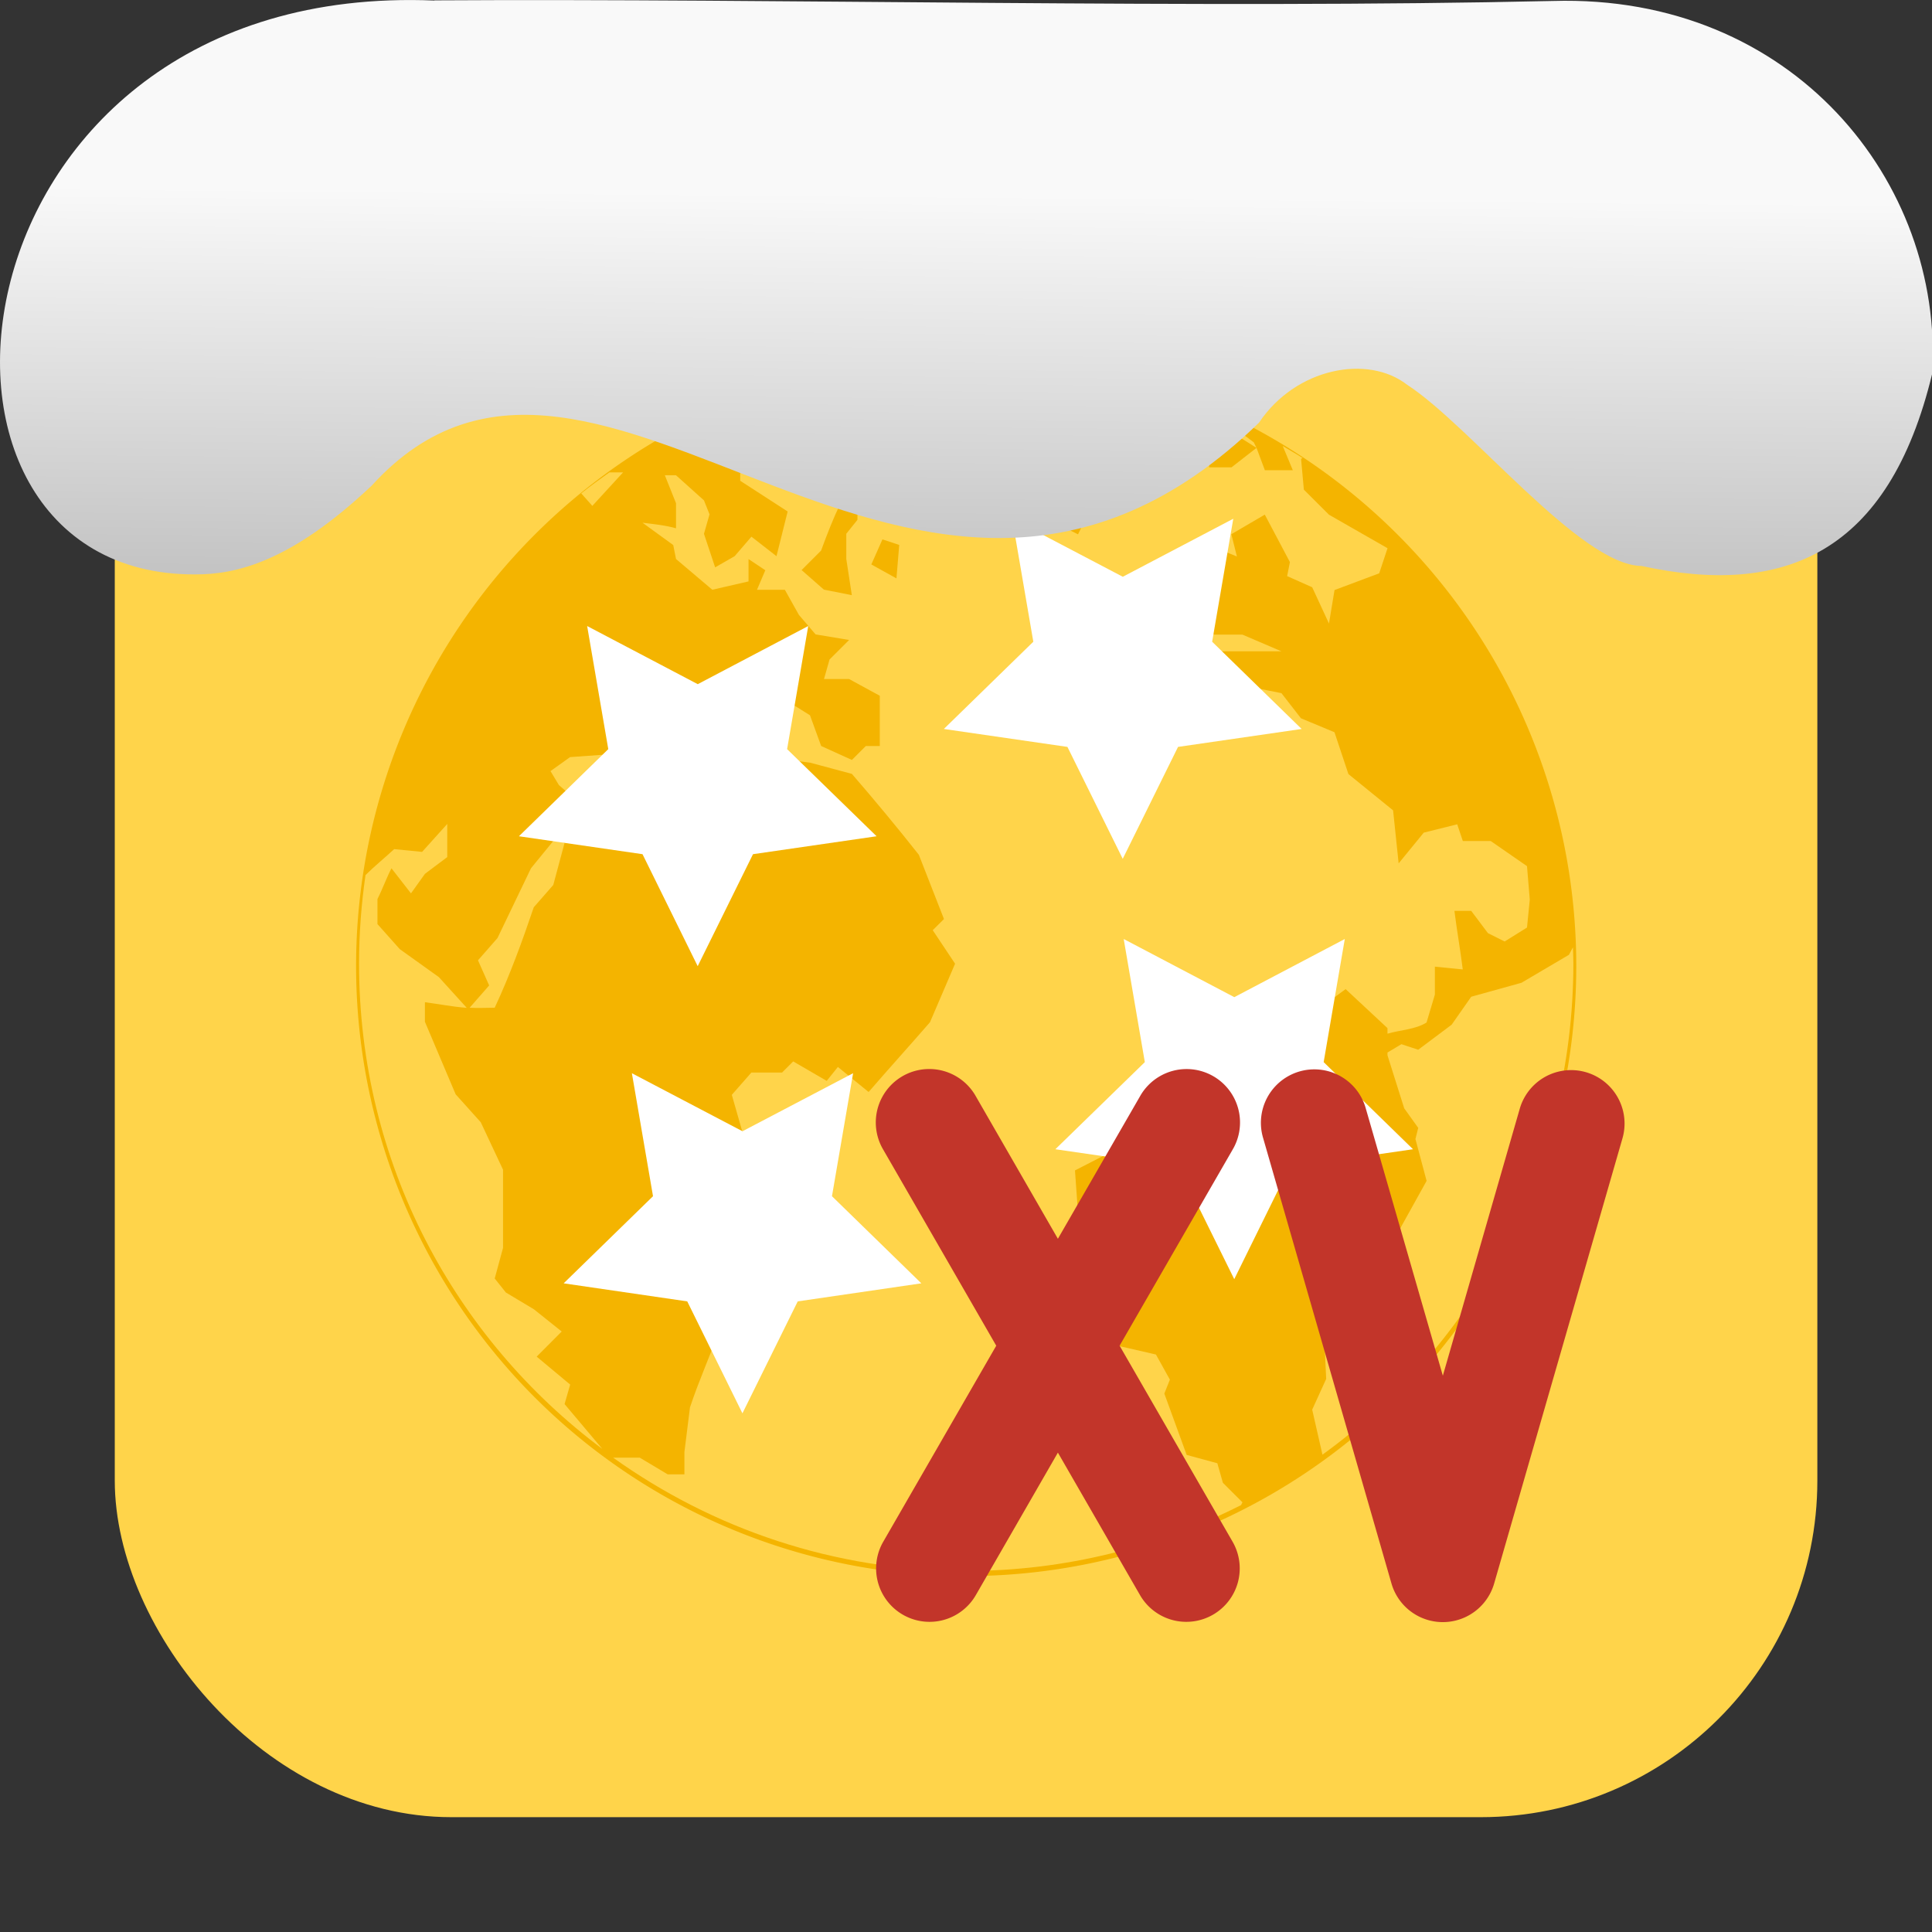 <svg viewBox="0 0 32 32" xmlns="http://www.w3.org/2000/svg" xmlns:xlink="http://www.w3.org/1999/xlink"><rect x="0" y="0" width="32" height="32" fill="#333333" stroke="none"/><linearGradient id="a" gradientTransform="matrix(2.592 0 0 2.585 -157.93 -277.73)" gradientUnits="userSpaceOnUse" x1="67.894" x2="67.854" y1="108.69" y2="113.11"><stop offset="0" stop-color="#f9f9f9"/><stop offset="1" stop-color="#999"/></linearGradient><g transform="translate(15.11 -2.23)"><rect fill="#ffd44a" fill-rule="evenodd" height="28.2" rx="5.575" width="28.2" x="-13.209" y="4.128"/><path d="m .893 8.125a10.105 10.105 0 0 0 -10.105 10.105 10.105 10.105 0 0 0 10.105 10.105 10.105 10.105 0 0 0 10.105-10.105 10.105 10.105 0 0 0 -10.105-10.105" fill="#f4b400"/><path d="m-.393 8.216c-1.308.166-2.534.583-3.633 1.198l.714.179.462.323v.277l.786.509-.185.74-.415-.323-.278.323-.323.185-.185-.555.092-.323-.092-.231-.463-.416h-.185l.185.463v.415c-.182-.051-.369-.069-.555-.092l.509.37.046.231.601.509.6-.138v-.37l.278.185-.138.324h.462l.232.415.277.324.555.092-.324.323-.092.324h.416l.508.277v.832h-.231l-.231.231-.509-.231-.185-.509-.37-.231-.046-.185-.6-.138-.324.369-.369.185.231.416-.323-.092-.186-.416.416-.462h-.185l-.37.323-.092.463-.323.415-.092-.6-.186-.093c-.196.207-.343.46-.508.693l-.647.046-.324.232.139.231.369.323h.509l.693-.231.323.046.277.277.74-.74.509-.138.74.092.693.186c.378.437.751.886 1.109 1.34l.416 1.064-.186.185.37.555-.416.97c-.337.388-.68.766-1.016 1.155l-.509-.415-.185.231-.555-.323-.185.185h-.508l-.324.369.185.647-.369.416.046.74-.323.554.231.463c.02.336.046.68.046 1.016-.162.456-.356.881-.509 1.341l-.092.74v.369h-.277l-.463-.277h-.441c1.647 1.177 3.661 1.877 5.848 1.877 1.643 0 3.186-.398 4.553-1.091l.023-.046-.324-.323-.092-.324-.508-.138-.37-1.016.092-.231-.231-.416-.601-.138-.277-.693.046-.924-.463-.647-.046-.647c.631-.319 1.223-.642 1.849-.97l.323-.647.555-.138.323-.832.74.092.693-.508.693.646v.092c.209-.062.461-.068.647-.185l.138-.462v-.463l.462.046c-.038-.311-.1-.66-.138-.97h.278l.277.369.277.138.37-.231.046-.462-.046-.555-.601-.416h-.462l-.093-.277-.554.138-.416.509-.092-.878-.74-.601-.231-.693-.555-.231-.323-.416-.693-.138-.324-.555h1.017l-.647-.277h-.463l-.6-.231-.093.6-.277-.415.323-.231-.092-.232.232-.231.277-.046-.092-.277.231-.416.463.185-.092-.369.554-.324.416.786-.046.232.415.185.278.601.092-.555.74-.277.138-.416-.97-.555-.416-.415-.046-.509.025-.015c-.106-.07-.219-.132-.329-.199l.167.401h-.463l-.138-.37-.415.323h-.37v-.369l.416-.186.369.232-.046-.092c-.185-.134-.364-.287-.553-.416l-.463.139c-.287.199-.544.401-.832.6l-.463-.415.509-.185.185-.463.36-.04c-.195-.072-.389-.145-.588-.205l-.927.662v.415l.369.416-.508 1.016-.37-.185-.415-.693c-.621-.196-1.218-.423-1.804-.693l.046.277-.277.186-.509-.37.232-.277.369.185.046-.046-.454-1.238zm-4.624 1.838c-.157.114-.316.225-.466.348l.184.207.509-.555h-.226m3.83.509h.278v.277l-.185.231v.416l.092.601-.463-.092-.369-.324.323-.323c.101-.275.196-.521.323-.786m.693.601.278.092-.046.554-.416-.231zm-7.209 4.714-.416.462-.462-.046c-.162.15-.324.28-.475.43-.069.478-.107.967-.107 1.465 0 3.302 1.583 6.213 4.03 8.04l-.626-.743.093-.323-.555-.463.415-.416-.462-.369-.463-.277-.185-.232.138-.508v-1.294l-.369-.786-.416-.463-.509-1.201v-.324c.238.031.461.076.693.093l-.462-.509-.647-.463-.37-.415v-.416c.079-.153.152-.356.232-.508l.323.415.231-.323.37-.278v-.554m1.802.231-.415.508-.555 1.156-.323.369.185.416-.323.369c.135.009.277 0 .415 0 .252-.54.455-1.098.647-1.664l.323-.369.186-.693-.139-.092zm16.843 1.817c-.018.032-.067.125-.067.125l-.786.463-.832.231-.324.463-.554.415-.278-.092-.231.138v.046l.277.878.232.324-.046.185.185.693-.693 1.248-.693.646-.323.416.046.97-.232.509.17.746c2.518-1.824 4.156-4.78 4.156-8.14 0-.089-.005-.176-.007-.264" fill="#ffd44a" stroke-width=".5"/><path d="m1.655 10.822.35 2.037-1.482 1.445 2.047.297.916 1.854.916-1.854 2.047-.297-1.482-1.445.35-2.037-1.83.961zm-7.04 1.777.35 2.039-1.48 1.443 2.047.297.914 1.855.916-1.855 2.047-.297-1.482-1.443.35-2.039-1.83.963zm8.887 5.184.35 2.039-1.482 1.443 2.047.297.916 1.855.914-1.855 2.047-.297-1.48-1.443.35-2.039-1.83.963zm-8.146 2.223.35 2.037-1.48 1.443 2.047.299.914 1.854.916-1.854 2.047-.299-1.48-1.443.35-2.037-1.832.961z" fill="#fff"/><path d="m .249 19.937a.885.885 0 0 0 -.728 1.338l1.87 3.244-1.87 3.244a.885.885 0 1 0 1.534.883l1.357-2.356 1.358 2.356a.885.885 0 1 0 1.534-.883l-1.87-3.244 1.87-3.244a.885.885 0 0 0 -.754-1.338.885.885 0 0 0 -.78.455l-1.358 2.356-1.357-2.356a.885.885 0 0 0 -.806-.455m6.414.005a.885.885 0 0 0 -.85 1.143l2.124 7.372a.885.885 0 0 0 1.701 0l2.125-7.372a.885.885 0 1 0 -1.701-.491l-1.274 4.422-1.275-4.422a.885.885 0 0 0 -.85-.652" fill="#c2352a"/></g>

   xmlns:dc="http://purl.org/dc/elements/1.1/"
   xmlns:cc="http://creativecommons.org/ns#"
   xmlns:rdf="http://www.w3.org/1999/02/22-rdf-syntax-ns#"
   xmlns:svg="http://www.w3.org/2000/svg"
   xmlns="http://www.w3.org/2000/svg"
   xmlns:xlink="http://www.w3.org/1999/xlink"
   xmlns:sodipodi="http://sodipodi.sourceforge.net/DTD/sodipodi-0.dtd"
   xmlns:inkscape="http://www.inkscape.org/namespaces/inkscape"
   version="1"
   width="32"
   height="32"
   id="svg12"
   sodipodi:docname="snow-top-4.svg"
   inkscape:version="0.92.1 r"&gt;
  <path d="m7.196.009c-8.161-.339-9.231 9.523-3.968 9.505.669.003 1.581-.197 2.929-1.471 3.773-4.147 9.01 4.479 14.696-1.042.61-.911 1.804-1.135 2.455-.627 1.045.677 2.87 2.991 3.88 3 2.359.513 4.095-.198 4.816-3.188.185-3.165-2.303-6.286-6.281-6.17-5.832.133-12.809-.045-18.527-.01" fill="url(#a)"/></svg>